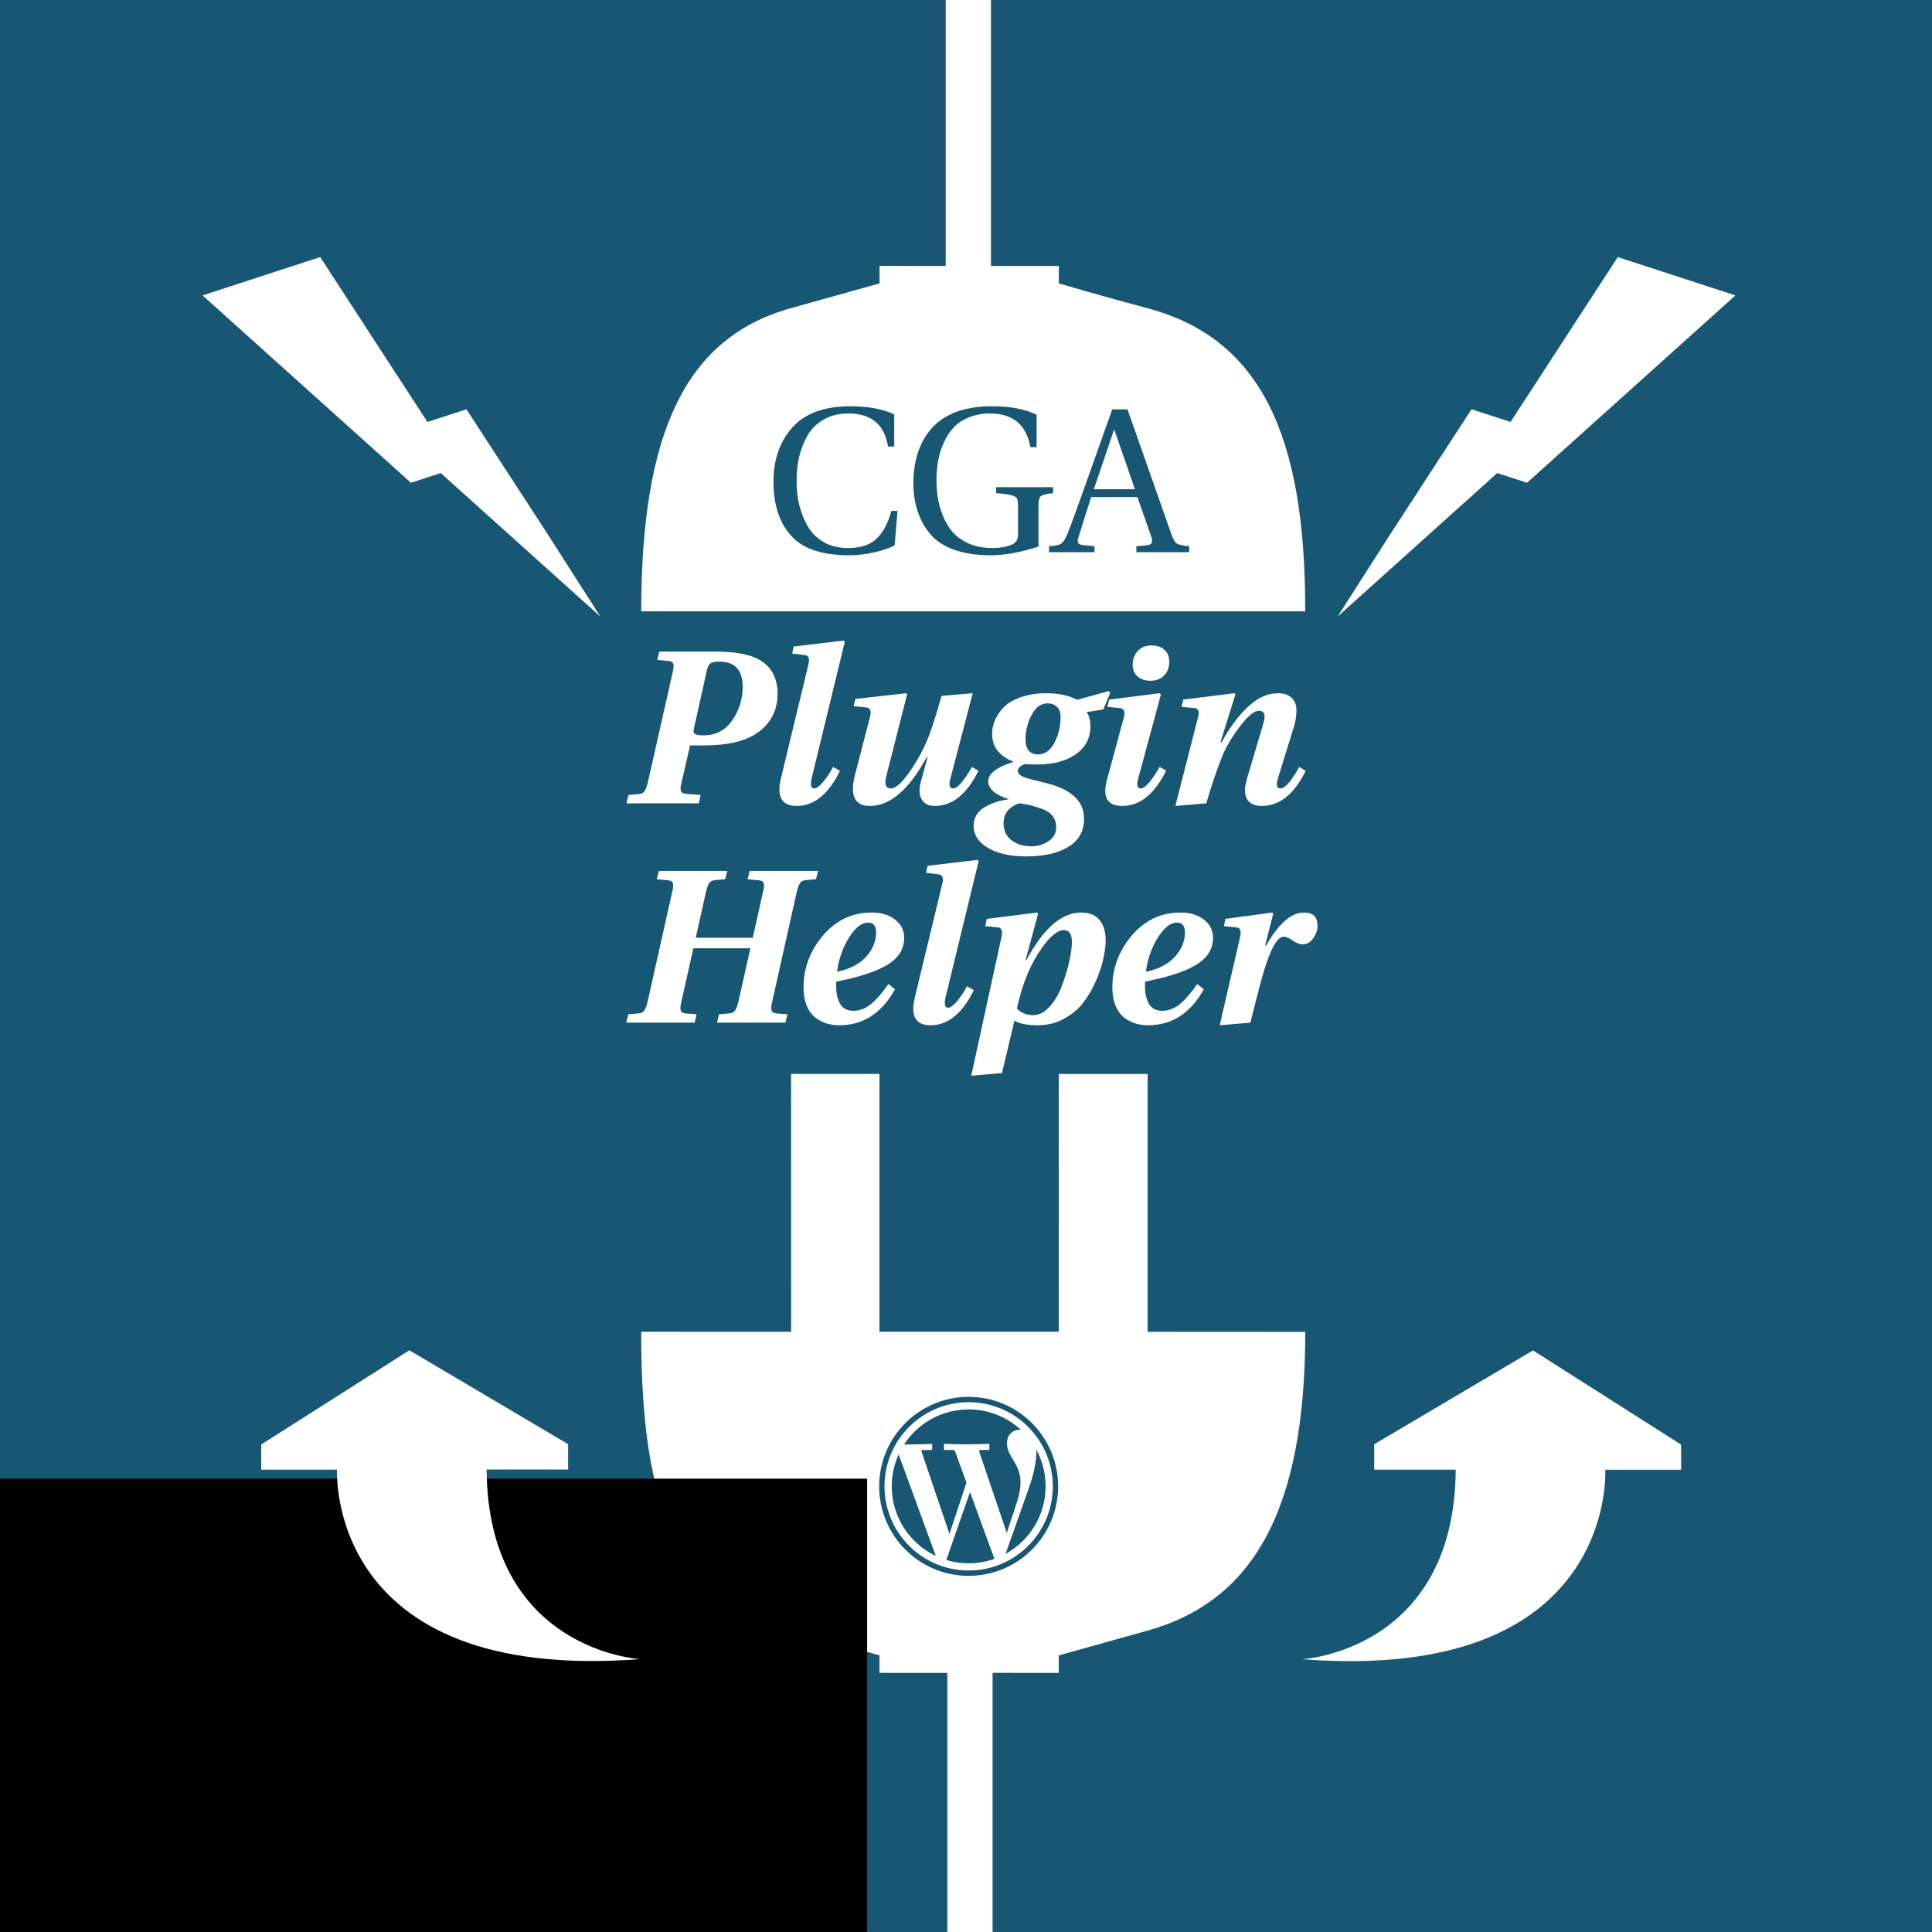 <?xml version="1.0" encoding="UTF-8" standalone="no"?>
<!-- Created with Inkscape (http://www.inkscape.org/) -->

<svg
   xmlns:dc="http://purl.org/dc/elements/1.1/"
   xmlns:cc="http://creativecommons.org/ns#"
   xmlns:rdf="http://www.w3.org/1999/02/22-rdf-syntax-ns#"
   xmlns:svg="http://www.w3.org/2000/svg"
   xmlns="http://www.w3.org/2000/svg"
   xmlns:sodipodi="http://sodipodi.sourceforge.net/DTD/sodipodi-0.dtd"
   xmlns:inkscape="http://www.inkscape.org/namespaces/inkscape"
   width="800"
   height="800"
   viewBox="0 0 211.667 211.667"
   version="1.1"
   id="svg8"
   sodipodi:docname="icon.svg"
   inkscape:version="0.92.3 (unknown)"
   inkscape:export-filename="/home/im5had0w/logo.png"
   inkscape:export-xdpi="96"
   inkscape:export-ydpi="96">
  <rect x="0" y="0" width="211.667" height="211.667" fill="#808080" stroke="none"/>
  <defs
     id="defs2" />
  <sodipodi:namedview
     id="base"
     pagecolor="#ffffff"
     bordercolor="#666666"
     borderopacity="1.0"
     inkscape:pageopacity="0.0"
     inkscape:pageshadow="2"
     inkscape:zoom="0.70710678"
     inkscape:cx="-1.786759"
     inkscape:cy="640.91174"
     inkscape:document-units="px"
     inkscape:current-layer="layer2"
     showgrid="false"
     inkscape:pagecheckerboard="true"
     units="px"
     width="1920px"
     inkscape:window-width="1920"
     inkscape:window-height="1055"
     inkscape:window-x="1920"
     inkscape:window-y="0"
     inkscape:window-maximized="1"
     showguides="true"
     inkscape:guide-bbox="true"
     inkscape:snap-text-baseline="false">
    <inkscape:grid
       type="xygrid"
       id="grid4518" />
    <sodipodi:guide
       position="53.694,50.654"
       orientation="0,1"
       id="guide1058"
       inkscape:locked="false" />
    <sodipodi:guide
       position="44.847,63.732"
       orientation="0,1"
       id="guide1083"
       inkscape:locked="false" />
    <sodipodi:guide
       position="35.08,183.5"
       orientation="0,1"
       id="guide1112"
       inkscape:locked="false" />
  </sodipodi:namedview>
  <g
     inkscape:label="Layer 1"
     inkscape:groupmode="layer"
     id="layer1"
     transform="translate(0,-85.333)"
     style="display:none">
    <path
       style="fill:#ffffff;fill-opacity:1;stroke:none;stroke-width:0.806;stroke-miterlimit:4;stroke-dasharray:none;stroke-opacity:1"
       d="m 112.225,188.404 c 0,19.588 -5.751,29.513 -17.29,32.731 -4.856,1.354 -9.717,2.713 -9.717,2.713 v 1.918 l -7.25,-0.005 -7.63e-4,71.354 -2.478,0.002 h -2.479 l 3.85e-4,-71.353 -7.437,-0.003 -3.4e-5,-1.913 c 0,0 -4.875,-1.437 -9.68,-2.71 -12.248,-3.246 -16.469,-13.161 -16.419,-32.749 l 16.425,0.005 -0.008,-28.249 h 9.682 v 28.244 l 19.644,2.7e-4 0.008,-28.239 h 9.729 l 2.4e-5,28.244 z"
       id="path816"
       inkscape:connector-curvature="0"
       sodipodi:nodetypes="cscccscccccscccccccccc" />
    <path
       style="fill:#ffffff;fill-opacity:1;stroke:none;stroke-width:0.806;stroke-miterlimit:4;stroke-dasharray:none;stroke-opacity:1"
       d="m 39.476,109.461 c 0,-19.588 4.852,-29.996 16.391,-33.214 4.856,-1.354 9.717,-2.713 9.717,-2.713 v -1.918 l 7.25,0.005 8e-4,-71.354 2.478,-0.002 h 2.479 l -2.6e-4,71.353 7.437,0.003 3e-5,1.913 c 0,0 4.875,1.437 9.68,2.71 12.247,3.246 17.36,13.629 17.31,33.217 z"
       id="path816-3"
       inkscape:connector-curvature="0"
       sodipodi:nodetypes="cscccscccccscc" />
  </g>
  <g
     inkscape:groupmode="layer"
     id="layer3"
     inkscape:label="Layer 3"
     sodipodi:insensitive="true">
    <rect
       style="fill:#185774;fill-opacity:1;stroke:none;stroke-width:1.003;stroke-miterlimit:4;stroke-dasharray:none;stroke-opacity:1"
       id="rect939"
       width="211.675"
       height="211.66"
       x="-2.0673877e-08"
       y="0" />
  </g>
  <g
     inkscape:groupmode="layer"
     id="layer2"
     inkscape:label="Layer 2">
    <g
       id="g1050"
       transform="translate(0.265,0.794)">
      <path
         sodipodi:nodetypes="cscccscccccscccccccccc"
         inkscape:connector-curvature="0"
         id="path816-6"
         d="m 142.738,145.126 c 0,19.588 -5.751,29.513 -17.29,32.731 -4.856,1.354 -9.717,2.713 -9.717,2.713 v 1.918 l -7.25,-0.005 -7.9e-4,71.354 -2.478,0.003 h -2.479 l 2.7e-4,-71.353 -7.437,-0.003 -3e-5,-1.913 c 0,0 -4.875,-1.437 -9.68,-2.71 -12.247,-3.247 -16.469,-13.162 -16.419,-32.75 l 16.425,0.005 -0.008,-28.249 h 9.682 v 28.244 l 19.644,2.7e-4 0.008,-28.239 h 9.729 l 2e-5,28.244 z"
         style="display:inline;fill:#ffffff;fill-opacity:1;stroke:none;stroke-width:0.806;stroke-miterlimit:4;stroke-dasharray:none;stroke-opacity:1" />
      <path
         sodipodi:nodetypes="cscccscccccscc"
         inkscape:connector-curvature="0"
         id="path816-3-7"
         d="m 69.988,66.183 c 0,-19.588 4.852,-29.996 16.391,-33.214 4.856,-1.354 9.717,-2.713 9.717,-2.713 v -1.918 l 7.25,0.005 8e-4,-71.354 2.478,-0.002 h 2.479 l -2.6e-4,71.353 7.437,0.003 3e-5,1.913 c 0,0 4.875,1.437 9.68,2.71 12.247,3.246 17.36,13.629 17.31,33.217 z"
         style="display:inline;fill:#ffffff;fill-opacity:1;stroke:none;stroke-width:0.806;stroke-miterlimit:4;stroke-dasharray:none;stroke-opacity:1" />
      <g
         transform="matrix(3.531,0,0,3.531,96.063,152.246)"
         id="g1005"
         style="fill-rule:evenodd">
        <g
           transform="matrix(1.075,0,0,1.075,-3.51,-1.668)"
           id="g993">
          <path
             style="fill:#185774;fill-opacity:1"
             inkscape:connector-curvature="0"
             d="m 5.846,1.913 c 0.579,0 1.107,0.222 1.502,0.585 -0.194,-0.005 -0.387,0.11 -0.395,0.374 -0.016,0.533 0.638,0.647 0.285,1.72 L 6.947,5.479 6.153,3.141 c -0.012,-0.036 0.002,-0.057 0.046,-0.057 h 0.224 c 0.012,0 0.021,-0.01 0.021,-0.022 v -0.133 c 0,-0.012 -0.01,-0.023 -0.021,-0.022 -0.425,0.019 -0.848,0.019 -1.268,0 -0.012,-5e-4 -0.021,0.01 -0.021,0.022 v 0.133 c 0,0.012 0.01,0.022 0.021,0.022 h 0.226 c 0.05,0 0.064,0.017 0.076,0.049 l 0.326,0.892 -0.491,1.482 -0.807,-2.376 c -0.01,-0.03 0.002,-0.047 0.031,-0.047 h 0.257 c 0.012,0 0.021,-0.01 0.021,-0.022 v -0.133 c 0,-0.012 -0.01,-0.023 -0.021,-0.022 -0.27,0.014 -0.541,0.017 -0.793,0.02 0.396,-0.61 1.083,-1.013 1.864,-1.013 l -2.9e-6,-6.2e-6 z m 1.953,1.163 c 0.171,0.314 0.268,0.675 0.268,1.057 0,0.84 -0.467,1.571 -1.155,1.949 l 0.693,-1.962 c 0.107,-0.304 0.207,-0.714 0.195,-1.044 h -4e-6 z M 6.59,6.227 C 6.357,6.309 6.107,6.355 5.846,6.355 5.622,6.355 5.405,6.321 5.201,6.259 L 5.885,4.298 6.59,6.227 v -10e-8 z M 4.896,6.141 C 4.145,5.785 3.626,5.02 3.626,4.134 c 0,-0.329 0.071,-0.64 0.2,-0.921 l 1.071,2.929 3e-6,-3e-6 z M 5.846,1.705 c 1.341,0 2.429,1.088 2.429,2.429 0,1.341 -1.088,2.429 -2.429,2.429 -1.341,0 -2.429,-1.088 -2.429,-2.429 0,-1.341 1.088,-2.429 2.429,-2.429 z m 0,-0.154 c 1.426,0 2.583,1.157 2.583,2.583 0,1.426 -1.157,2.583 -2.583,2.583 -1.426,0 -2.583,-1.157 -2.583,-2.583 0,-1.426 1.157,-2.583 2.583,-2.583 z"
             id="path991" />
        </g>
      </g>
      <g
         aria-label="CGA"
         transform="scale(0.265)"
         style="font-style:normal;font-variant:normal;font-weight:normal;font-stretch:normal;font-size:40px;line-height:125%;font-family:'TeX Gyre Bonum';-inkscape-font-specification:'TeX Gyre Bonum';letter-spacing:0px;word-spacing:0px;fill:#185774;fill-opacity:1;stroke:none;stroke-width:1px;stroke-linecap:butt;stroke-linejoin:miter;stroke-opacity:1"
         id="flowRoot1007">
        <path
           d="m 318.781,196.194 q 0,-13.739 7.765,-22.443 7.851,-8.789 24.064,-8.789 10.923,0 18.091,3.328 v 13.312 h -2.56 q -2.219,-13.653 -16.384,-13.653 -5.717,0 -9.984,2.389 -4.267,2.304 -6.741,6.4 -2.389,4.096 -3.584,8.875 -1.109,4.779 -1.109,10.325 0,3.499 0.512,6.912 0.512,3.413 1.963,7.253 1.451,3.84 3.669,6.741 2.304,2.901 6.144,4.864 3.925,1.877 8.96,1.877 7.851,0 11.861,-3.925 4.096,-4.011 6.059,-11.435 h 2.56 l -1.195,14.251 q -3.157,1.707 -8.533,2.901 -5.291,1.195 -10.24,1.195 -15.957,0 -23.211,-7.253 -8.107,-8.107 -8.107,-23.125 z"
           style="font-style:normal;font-variant:normal;font-weight:normal;font-stretch:normal;font-size:85.333px;line-height:100%;font-family:Heuristica;-inkscape-font-specification:Heuristica;text-align:center;text-anchor:middle"
           id="path870" />
        <path
           d="m 376.615,196.877 q 0,-12.971 6.4,-21.419 8.107,-10.496 26.197,-10.496 11.179,0 18.347,3.499 v 13.397 h -2.56 q -2.56,-13.909 -16.64,-13.909 -4.864,0 -8.789,1.621 -3.84,1.536 -6.315,4.181 -2.475,2.645 -4.096,6.315 -1.621,3.584 -2.304,7.424 -0.683,3.755 -0.683,8.021 0,3.584 0.512,7.083 0.512,3.413 2.048,7.424 1.536,3.925 4.011,6.827 2.475,2.901 6.741,4.864 4.352,1.877 9.984,1.877 4.181,0 7.509,-1.28 1.451,-0.597 2.133,-1.536 0.768,-0.939 0.768,-3.072 v -11.52 q 0,-2.304 -0.512,-3.157 -0.512,-0.853 -2.304,-1.28 -1.707,-0.512 -6.229,-0.853 v -2.475 h 23.552 v 2.475 q -4.181,0.427 -5.12,1.28 -0.939,0.768 -0.939,4.011 v 16.811 q -11.264,3.584 -19.627,3.584 -13.653,0 -21.504,-5.461 -4.779,-3.413 -7.68,-9.813 -2.901,-6.4 -2.901,-14.421 z"
           style="font-style:normal;font-variant:normal;font-weight:normal;font-stretch:normal;font-size:85.333px;line-height:100%;font-family:Heuristica;-inkscape-font-specification:Heuristica;text-align:center;text-anchor:middle"
           id="path872" />
        <path
           d="m 432.711,225.293 v -2.475 q 3.925,-0.171 5.205,-1.195 1.365,-1.109 2.731,-4.693 2.133,-5.461 9.216,-25.429 l 8.96,-25.259 h 6.315 l 18.091,51.456 q 1.109,3.243 2.304,4.011 1.28,0.768 5.12,1.109 v 2.475 h -21.845 v -2.475 l 3.84,-0.341 q 2.048,-0.171 2.475,-0.939 0.512,-0.853 -0.171,-2.731 l -5.717,-16.299 h -19.115 q -4.267,13.312 -5.205,16.469 -0.597,1.707 -0.171,2.475 0.427,0.768 2.304,0.939 l 4.437,0.427 v 2.475 z m 18.517,-26.027 h 16.981 l -8.448,-24.405 h -0.256 q -7.595,22.357 -8.277,24.405 z"
           style="font-style:normal;font-variant:normal;font-weight:normal;font-stretch:normal;font-size:85.333px;line-height:100%;font-family:Heuristica;-inkscape-font-specification:Heuristica;text-align:center;text-anchor:middle"
           id="path874" />
      </g>
      <g
         aria-label="Plugin
Helper"
         transform="matrix(0.265,0,0,0.265,-6.35,2.91)"
         style="font-style:normal;font-weight:normal;font-size:40px;line-height:125%;font-family:sans-serif;text-align:center;letter-spacing:0px;word-spacing:0px;text-anchor:middle;fill:#ffffff;fill-opacity:1;stroke:none;stroke-width:1px;stroke-linecap:butt;stroke-linejoin:miter;stroke-opacity:1"
         id="flowRoot1015">
        <path
           d="m 281.96,318.141 0.816,-3.445 4.08,-0.363 q 1.813,-0.091 2.539,-1.179 0.816,-1.179 1.451,-3.899 l 10.155,-44.971 q 0.635,-2.448 0.363,-3.627 -0.272,-1.269 -2.085,-1.36 l -4.624,-0.453 0.907,-3.445 h 22.848 q 12.693,0 18.587,3.445 7.435,4.352 7.435,13.963 0,10.064 -7.888,15.867 -7.435,5.531 -22.576,5.531 h -5.712 l -3.445,15.051 q -0.725,2.267 -0.363,3.627 0.363,1.269 2.267,1.36 l 5.893,0.453 -0.725,3.445 z m 27.925,-31.099 q -0.181,0.907 -0.181,1.632 0.091,0.635 1.088,0.997 0.997,0.363 2.992,0.363 7.616,0 11.877,-6.165 4.352,-6.165 4.352,-13.872 0,-10.427 -9.611,-10.427 -2.811,0 -3.717,0.725 -0.907,0.635 -1.451,2.72 z"
           style="font-style:italic;font-variant:normal;font-weight:bold;font-stretch:normal;font-size:90.667px;line-height:100%;font-family:Heuristica;-inkscape-font-specification:'Heuristica Bold Italic';letter-spacing:0px;fill:#ffffff;fill-opacity:1"
           id="path845" />
        <path
           d="m 345.846,307.714 11.333,-46.965 q 0.907,-3.627 -1.451,-3.899 l -5.259,-0.635 0.635,-2.901 20.581,-2.448 0.544,0.453 -13.691,56.395 q -0.907,4.261 0.997,4.261 1.451,0 3.717,-2.629 2.267,-2.72 4.171,-6.256 l 2.811,1.632 q -7.163,14.507 -17.861,14.507 -9.339,0 -6.528,-11.515 z"
           style="font-style:italic;font-variant:normal;font-weight:bold;font-stretch:normal;font-size:90.667px;line-height:100%;font-family:Heuristica;-inkscape-font-specification:'Heuristica Bold Italic';letter-spacing:0px;fill:#ffffff;fill-opacity:1"
           id="path847" />
        <path
           d="m 375.873,277.975 0.725,-2.992 20.944,-2.357 0.453,0.453 -8.523,33.456 q -1.451,5.44 1.723,5.44 2.992,0 7.525,-6.437 4.624,-6.528 7.435,-13.237 2.267,-5.077 6.075,-18.587 l 12.875,-1.088 -9.157,35.088 q -1.269,4.261 1.088,4.261 2.629,0 7.797,-8.885 l 2.629,1.632 q -7.163,14.507 -18.043,14.507 -3.717,0 -5.349,-2.629 -1.632,-2.629 -0.453,-7.163 l 2.811,-10.336 h -0.363 q -10.971,20.128 -23.483,20.128 -9.52,0 -6.075,-13.147 l 6.075,-23.392 q 1.088,-3.899 -1.36,-4.171 z"
           style="font-style:italic;font-variant:normal;font-weight:bold;font-stretch:normal;font-size:90.667px;line-height:100%;font-family:Heuristica;-inkscape-font-specification:'Heuristica Bold Italic';letter-spacing:0px;fill:#ffffff;fill-opacity:1"
           id="path849" />
        <path
           d="m 425.446,327.661 q 0,-4.987 4.261,-7.707 4.352,-2.72 10.064,-3.445 v -0.181 q -3.899,-1.179 -6.075,-3.083 -2.176,-1.995 -2.176,-4.171 0,-3.899 6.709,-6.709 1.088,-0.453 3.627,-1.36 v -0.181 q -3.355,-1.088 -5.984,-3.899 -2.629,-2.811 -2.72,-7.163 -0.091,-2.901 0.997,-5.621 1.088,-2.811 3.536,-5.44 2.448,-2.72 7.072,-4.352 4.715,-1.723 10.971,-1.723 7.344,0 12.603,2.72 l 13.056,-3.627 0.544,0.816 -2.811,6.8 -6.891,1.088 q 1.541,2.357 1.541,5.803 0,7.344 -5.984,11.605 -5.984,4.171 -15.685,4.261 -3.173,0 -5.44,-0.181 -2.901,0.997 -2.901,2.901 0.091,1.451 2.176,2.357 2.085,0.816 8.885,2.448 16.32,3.808 16.32,14.869 0,7.707 -6.437,11.605 -6.347,3.989 -17.589,3.989 -9.701,0 -15.595,-3.445 -5.893,-3.445 -6.075,-8.976 z m 12.421,-1.088 q 0.091,4.443 3.355,6.891 3.355,2.448 8.069,2.448 4.08,0 7.253,-2.176 3.173,-2.085 3.083,-6.075 -0.091,-2.448 -1.541,-4.352 -1.451,-1.813 -4.171,-2.811 -2.629,-0.997 -4.533,-1.451 -1.904,-0.453 -4.715,-0.907 -2.267,0.363 -4.533,2.448 -2.267,2.176 -2.267,5.984 z m 9.067,-34.816 q 0,2.811 1.269,4.533 1.36,1.632 3.989,1.632 3.899,0 6.437,-4.352 2.811,-4.896 2.811,-11.243 -0.091,-2.992 -1.723,-4.261 -1.541,-1.269 -3.627,-1.269 -4.08,0 -6.619,4.805 -2.539,4.805 -2.539,10.155 z"
           style="font-style:italic;font-variant:normal;font-weight:bold;font-stretch:normal;font-size:90.667px;line-height:100%;font-family:Heuristica;-inkscape-font-specification:'Heuristica Bold Italic';letter-spacing:0px;fill:#ffffff;fill-opacity:1"
           id="path851" />
        <path
           d="m 480.615,308.439 6.981,-25.84 q 0.907,-3.536 -1.541,-3.808 l -5.259,-0.544 0.725,-2.992 20.853,-2.629 0.544,0.544 -9.339,34.544 q -1.179,4.261 0.997,4.261 1.451,0 3.627,-2.629 2.176,-2.72 4.171,-6.256 l 2.72,1.541 q -7.253,14.597 -18.133,14.597 -9.248,0 -6.347,-10.789 z m 10.608,-47.6 q 0,-3.173 1.995,-5.531 2.085,-2.448 5.893,-2.448 3.173,0 5.168,1.723 2.085,1.723 2.085,4.896 0,3.717 -2.176,5.893 -2.085,2.085 -5.621,2.085 -3.264,0 -5.349,-1.813 -1.995,-1.813 -1.995,-4.805 z"
           style="font-style:italic;font-variant:normal;font-weight:bold;font-stretch:normal;font-size:90.667px;line-height:100%;font-family:Heuristica;-inkscape-font-specification:'Heuristica Bold Italic';letter-spacing:0px;fill:#ffffff;fill-opacity:1"
           id="path853" />
        <path
           d="m 508.889,319.229 9.339,-36.539 q 1.088,-3.627 -1.36,-3.899 l -5.44,-0.544 0.725,-2.992 21.125,-2.629 0.453,0.453 -6.165,19.675 h 0.544 q 4.715,-8.795 10.699,-14.416 5.984,-5.712 12.512,-5.712 3.627,0 5.531,1.813 1.995,1.813 2.085,4.805 0.091,2.901 -0.816,6.528 l -6.8,21.941 q -1.269,4.261 0.997,4.261 1.541,0 3.717,-2.629 2.176,-2.72 4.08,-6.256 l 2.629,1.632 q -7.072,14.507 -18.224,14.507 -4.261,0 -5.984,-2.811 -1.632,-2.811 -0.181,-7.979 l 6.891,-23.211 q 1.632,-5.349 -1.813,-5.349 -2.992,0 -7.979,6.619 -4.896,6.528 -7.253,12.331 -3.627,9.248 -6.528,19.312 z"
           style="font-style:italic;font-variant:normal;font-weight:bold;font-stretch:normal;font-size:90.667px;line-height:100%;font-family:Heuristica;-inkscape-font-specification:'Heuristica Bold Italic';letter-spacing:0px;fill:#ffffff;fill-opacity:1"
           id="path855" />
        <path
           d="m 281.872,408.807 0.816,-3.445 4.08,-0.363 q 1.813,-0.091 2.539,-1.179 0.816,-1.179 1.451,-3.899 l 10.064,-44.971 q 0.635,-2.448 0.363,-3.627 -0.272,-1.269 -2.085,-1.36 l -4.624,-0.453 0.907,-3.445 h 28.288 l -0.907,3.445 -3.989,0.363 q -1.813,0.091 -2.629,1.269 -0.725,1.088 -1.36,3.808 l -4.171,18.768 h 23.573 l 4.171,-18.768 q 0.635,-2.448 0.363,-3.627 -0.272,-1.269 -2.085,-1.36 l -4.624,-0.453 0.907,-3.445 h 28.288 l -0.907,3.445 -3.989,0.363 q -1.813,0.091 -2.629,1.269 -0.725,1.088 -1.36,3.808 l -10.064,44.971 q -0.635,2.448 -0.363,3.717 0.272,1.179 2.085,1.36 l 4.533,0.363 -0.816,3.445 h -28.288 l 0.816,-3.445 4.08,-0.363 q 1.813,-0.091 2.539,-1.179 0.816,-1.179 1.451,-3.899 l 4.896,-21.851 h -23.573 l -4.896,21.851 q -0.635,2.448 -0.363,3.717 0.272,1.179 2.085,1.36 l 4.533,0.363 -0.816,3.445 z"
           style="font-style:italic;font-variant:normal;font-weight:bold;font-stretch:normal;font-size:90.667px;line-height:100%;font-family:Heuristica;-inkscape-font-specification:'Heuristica Bold Italic';fill:#ffffff;fill-opacity:1"
           id="path857" />
        <path
           d="m 355.166,394.21 q 0,-11.333 7.344,-20.581 8.251,-10.336 20.853,-10.336 5.893,0 9.611,2.901 3.808,2.901 3.808,7.616 0,5.259 -4.171,9.067 -6.256,5.531 -23.936,8.976 v 2.176 q 0,4.171 1.632,7.072 1.723,2.811 5.44,2.811 3.899,0 7.253,-2.72 3.355,-2.72 7.253,-8.341 l 2.72,2.176 q -8.251,14.869 -23.029,14.869 -2.72,0 -5.168,-0.725 -2.357,-0.725 -4.624,-2.357 -2.267,-1.723 -3.627,-4.896 -1.36,-3.264 -1.36,-7.707 z m 13.872,-6.437 q 7.616,-1.541 11.877,-6.075 4.261,-4.624 4.261,-10.245 0,-3.989 -3.355,-3.989 -3.989,0 -7.888,6.256 -3.899,6.256 -4.896,14.053 z"
           style="font-style:italic;font-variant:normal;font-weight:bold;font-stretch:normal;font-size:90.667px;line-height:100%;font-family:Heuristica;-inkscape-font-specification:'Heuristica Bold Italic';fill:#ffffff;fill-opacity:1"
           id="path859" />
        <path
           d="m 401.185,398.381 11.333,-46.965 q 0.907,-3.627 -1.451,-3.899 l -5.259,-0.635 0.635,-2.901 20.581,-2.448 0.544,0.453 -13.691,56.395 q -0.907,4.261 0.997,4.261 1.451,0 3.717,-2.629 2.267,-2.72 4.171,-6.256 l 2.811,1.632 q -7.163,14.507 -17.861,14.507 -9.339,0 -6.528,-11.515 z"
           style="font-style:italic;font-variant:normal;font-weight:bold;font-stretch:normal;font-size:90.667px;line-height:100%;font-family:Heuristica;-inkscape-font-specification:'Heuristica Bold Italic';fill:#ffffff;fill-opacity:1"
           id="path861" />
        <path
           d="m 424.502,430.749 12.512,-57.392 q 0.816,-3.627 -1.36,-3.899 l -5.349,-0.544 0.635,-2.992 20.763,-2.629 0.453,0.453 -5.168,19.131 h 0.363 q 10.517,-19.584 22.576,-19.584 5.077,0 7.616,3.083 2.539,3.083 2.539,8.523 0,2.72 -0.816,6.709 -0.725,3.989 -2.811,9.067 -2.085,4.987 -5.168,9.248 -2.992,4.171 -8.069,7.072 -4.987,2.901 -11.152,2.901 -6.528,0 -9.701,-1.904 l -5.168,21.669 z m 18.859,-27.744 q 2.72,2.72 6.8,2.72 3.627,0 6.8,-3.627 3.264,-3.627 5.077,-8.704 1.904,-5.077 2.992,-9.883 1.088,-4.896 1.088,-7.979 0,-4.987 -3.355,-4.987 -2.539,0 -5.893,3.445 -3.264,3.445 -6.437,9.157 -4.443,8.069 -7.072,19.856 z"
           style="font-style:italic;font-variant:normal;font-weight:bold;font-stretch:normal;font-size:90.667px;line-height:100%;font-family:Heuristica;-inkscape-font-specification:'Heuristica Bold Italic';fill:#ffffff;fill-opacity:1"
           id="path863" />
        <path
           d="m 482.843,394.21 q 0,-11.333 7.344,-20.581 8.251,-10.336 20.853,-10.336 5.893,0 9.611,2.901 3.808,2.901 3.808,7.616 0,5.259 -4.171,9.067 -6.256,5.531 -23.936,8.976 v 2.176 q 0,4.171 1.632,7.072 1.723,2.811 5.44,2.811 3.899,0 7.253,-2.72 3.355,-2.72 7.253,-8.341 l 2.72,2.176 q -8.251,14.869 -23.029,14.869 -2.72,0 -5.168,-0.725 -2.357,-0.725 -4.624,-2.357 -2.267,-1.723 -3.627,-4.896 -1.36,-3.264 -1.36,-7.707 z m 13.872,-6.437 q 7.616,-1.541 11.877,-6.075 4.261,-4.624 4.261,-10.245 0,-3.989 -3.355,-3.989 -3.989,0 -7.888,6.256 -3.899,6.256 -4.896,14.053 z"
           style="font-style:italic;font-variant:normal;font-weight:bold;font-stretch:normal;font-size:90.667px;line-height:0%;font-family:Heuristica;-inkscape-font-specification:'Heuristica Bold Italic';letter-spacing:0px;fill:#ffffff;fill-opacity:1"
           id="path865" />
        <path
           d="m 527.23,409.895 8.432,-36.539 q 0.816,-3.627 -1.36,-3.899 l -5.349,-0.544 0.635,-2.992 19.312,-2.629 0.453,0.453 -3.355,13.147 h 0.453 q 3.536,-6.347 7.525,-9.973 3.989,-3.627 8.069,-3.627 5.621,0 5.621,5.349 0,2.811 -1.813,5.349 -1.723,2.448 -4.352,2.448 -1.904,0 -4.352,-1.723 -2.085,-1.451 -3.445,-1.451 -4.171,0 -8.795,16.229 -0.907,3.173 -2.629,9.883 -1.632,6.709 -2.357,9.429 z"
           style="font-style:italic;font-variant:normal;font-weight:bold;font-stretch:normal;font-size:90.667px;line-height:0%;font-family:Heuristica;-inkscape-font-specification:'Heuristica Bold Italic';letter-spacing:0px;fill:#ffffff;fill-opacity:1"
           id="path867" />
      </g>
    </g>
    <flowRoot
       xml:space="preserve"
       id="flowRoot1025"
       style="fill:black;stroke:none;stroke-opacity:1;stroke-width:1px;stroke-linejoin:miter;stroke-linecap:butt;fill-opacity:1;font-family:sans-serif;font-style:normal;font-weight:normal;font-size:40px;line-height:0%;letter-spacing:0px;word-spacing:0px;"><flowRegion
         id="flowRegion1027"
         style="line-height:0%;"><rect
           id="rect1029"
           width="132"
           height="78"
           x="-37"
           y="162"
           style="line-height:0%;" /></flowRegion><flowPara
         id="flowPara1031" /></flowRoot>    <path
       style="fill:#ffffff;fill-opacity:1;stroke:none;stroke-width:0.265px;stroke-linecap:butt;stroke-linejoin:miter;stroke-opacity:1"
       d="m 70.115,181.769 c 0,0 -16.669,-0.926 -16.801,-20.77 h 8.93 v -2.778 L 44.847,147.935 28.623,158.254 l -0.006,2.759 h 8.311 c 0,0 -1.341,23.419 33.187,20.756 z"
       id="path1056"
       inkscape:connector-curvature="0"
       sodipodi:nodetypes="cccccccccc" />
    <path
       style="fill:#ffffff;fill-opacity:1;stroke:none;stroke-width:0.265px;stroke-linecap:butt;stroke-linejoin:miter;stroke-opacity:1"
       d="m 142.685,181.782 c 0,0 16.669,-0.926 16.801,-20.77 h -8.93 v -2.778 l 17.396,-10.286 16.224,10.319 0.006,2.759 h -8.311 c 0,0 1.341,23.419 -33.187,20.756 z"
       id="path1056-6"
       inkscape:connector-curvature="0"
       sodipodi:nodetypes="cccccccccc" />
    <path
       style="fill:#ffffff;fill-opacity:1;stroke:none;stroke-width:0.164px;stroke-linecap:butt;stroke-linejoin:miter;stroke-opacity:1"
       d="m 59.957,58.454 -8.857,-13.616 -4.271,1.391 -11.749,-18.062 -12.888,4.198 22.832,20.527 3.263,-1.063 17.487,15.722 z"
       id="path1095"
       inkscape:connector-curvature="0"
       inkscape:transform-center-y="-1.3096207" />
    <path
       style="fill:#ffffff;fill-opacity:1;stroke:none;stroke-width:0.164px;stroke-linecap:butt;stroke-linejoin:miter;stroke-opacity:1"
       d="m 152.364,58.454 8.857,-13.616 4.271,1.391 11.749,-18.062 12.888,4.198 -22.832,20.527 -3.263,-1.063 -17.487,15.722 z"
       id="path1095-2"
       inkscape:connector-curvature="0"
       inkscape:transform-center-y="-1.3096207" />
  </g>
</svg>
